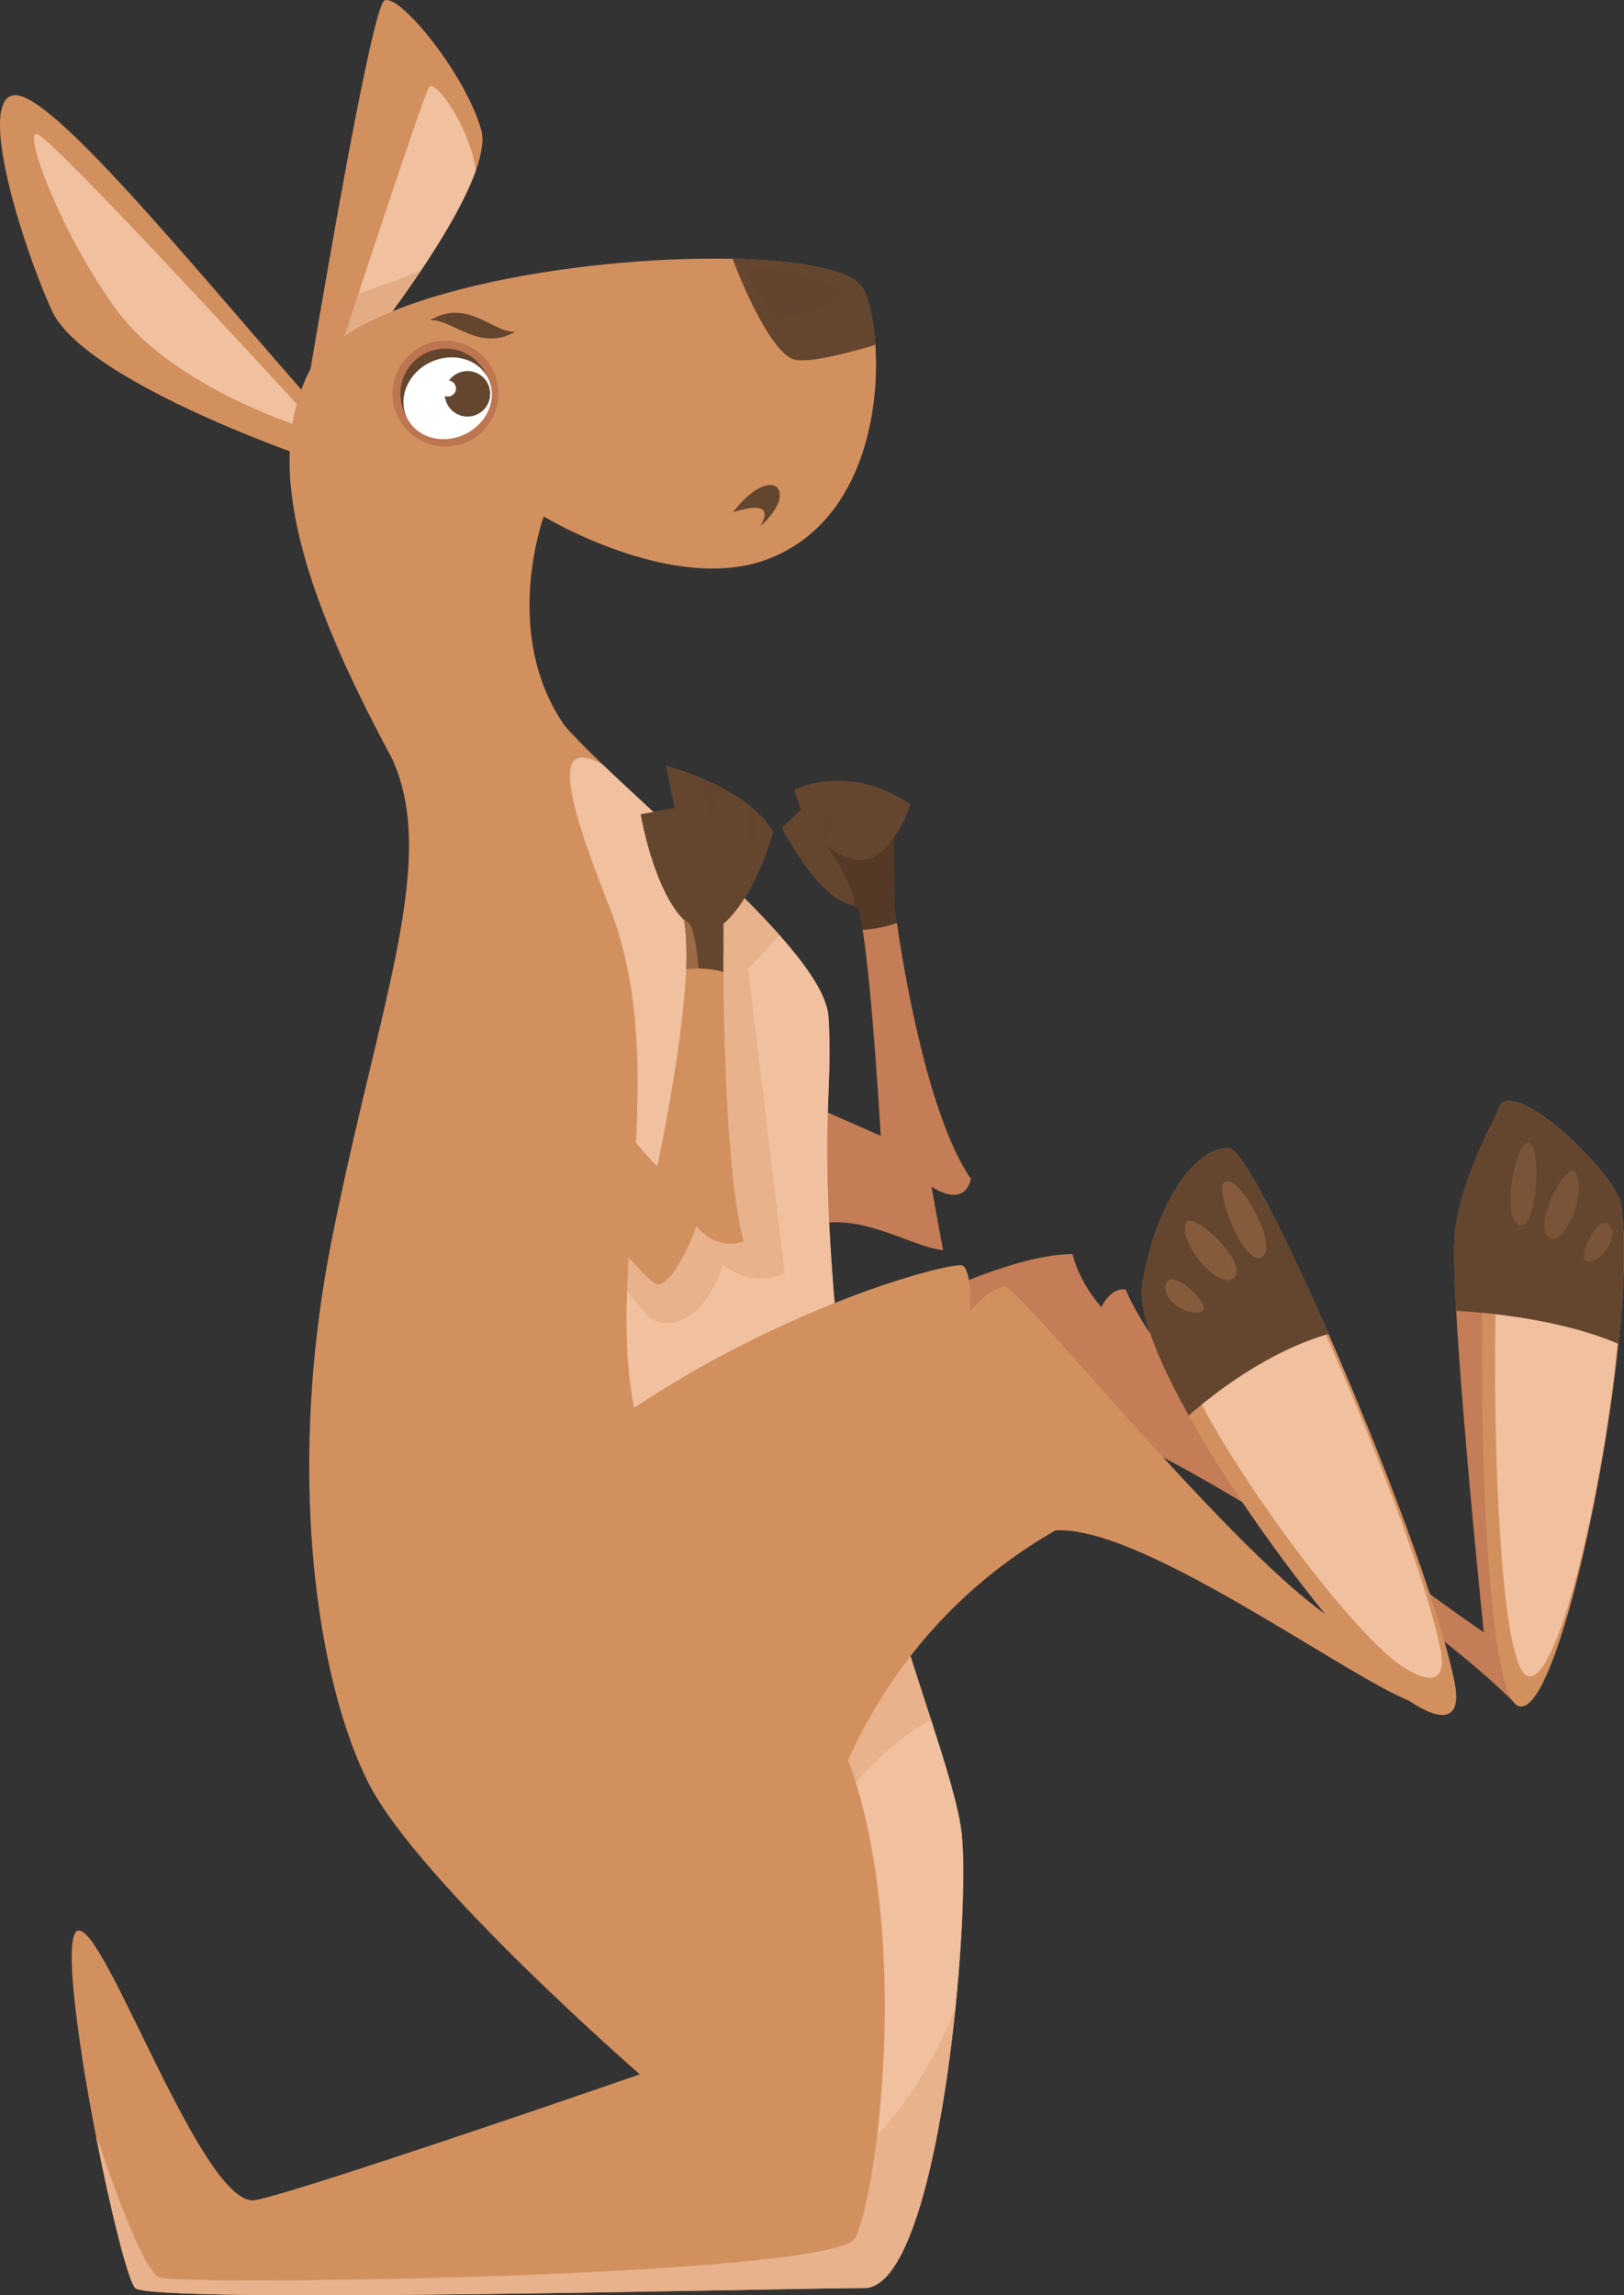 <?xml version="1.0" encoding="UTF-8"?>
<svg xmlns="http://www.w3.org/2000/svg" viewBox="0 0 325.56 460">
  <rect x="0" y="0" width="325.56" height="460" fill="#333333" stroke="none"/>
  <g style="isolation: isolate;">
    <g id="uuid-13016b82-26d2-43be-bde7-7f70d50afa5e" data-name="Layer 1">
      <g>
        <path d="m160.27,246.47c10.7-4.83,21.64,3.31,28.77,4.08-1.28-6.88-2.3-12.73-2.3-12.73,0,0,6.36,4.57,7.9-1.53-8.65-12.64-13.44-41.7-14.85-51.32-.28-1.99-.43-3.15-.43-3.15l-.26-17.56-18.44-4.25s2.15,15.7,11.31,22.06c.33.82.65,2.33.97,4.29,1.93,11.96,3.62,41.27,3.62,41.27l-18.58-8.14s-8.4,31.81,2.29,26.98Z" style="fill: #533926;"/>
        <path d="m159.29,158.23s1.07,5.94,5.51,10.33c.45.47.95.89,1.49,1.32.95.74,2.02,1.39,3.24,1.93.09.04.16.07.24.1.47.18.92.33,1.38.4,7.42,1.43,11.38-11.12,11.38-11.12-12.42-8.47-23.24-2.96-23.24-2.96Z" style="fill: #64452e;"/>
        <g style="mix-blend-mode: multiply; opacity: .5;">
          <path d="m169.78,171.91c.47.18.92.33,1.38.4.41-1.75,2.09-7.06,7.53-12.19l-.98-1.02c-5.68,5.33-7.44,10.8-7.93,12.81Z" style="fill: #64452e;"/>
        </g>
        <path d="m166.3,169.88c-.2-2.47.06-6.68,2.36-12.69l-1.32-.5c-2,5.21-2.53,9.15-2.53,11.86.45.47.95.89,1.49,1.32Z" style="fill: #64452e; mix-blend-mode: multiply; opacity: .5;"/>
        <path d="m165.39,157.63l-8.66,8.28s7.68,15.17,14.77,15.56c-1.58-7.68-8.86-16.15-8.86-16.15l5.91-3.55s3.54-3.94-3.16-4.14Z" style="fill: #64452e;"/>
        <path d="m160.27,246.47c10.7-4.83,21.64,3.31,28.77,4.08-1.28-6.88-2.3-12.73-2.3-12.73,0,0,6.36,4.57,7.9-1.53-8.65-12.64-13.44-41.7-14.85-51.32-2.5.91-4.99,1.26-6.85,1.39,1.93,11.96,3.62,41.27,3.62,41.27l-18.58-8.14s-8.4,31.81,2.29,26.98Z" style="fill: #c47d56;"/>
        <g>
          <path d="m61.78,76.82l4.81-1.93,3.56-1.42s1.06-1.29,2.78-3.5c1.04-1.33,2.31-2.99,3.73-4.89,2.33-3.12,5.04-6.86,7.71-10.83.31-.47.61-.93.93-1.4,4.2-6.37,8.13-13.17,10.1-18.71,1.17-3.3,1.65-6.15,1.05-8.2C93.14,14.54,79.93-1.48,77.06.11c-2.02,1.14-8.82,38.98-12.62,61.08-1.27,7.33-2.21,12.92-2.54,14.88-.07.48-.12.75-.12.75Z" style="fill: #d3905f;"/>
          <path d="m66.6,74.89l3.56-1.42s19.92-24.29,25.25-39.33c-1.4-9.07-8.27-18.43-9.41-16.65-1.18,1.85-15.67,45.93-19.4,57.4Z" style="fill: #f0c09f;"/>
          <path d="m61.9,76.06l7.49-4.96c2.02-1.65,4.5-3.69,7.28-6.02,2.33-3.12,5.04-6.86,7.71-10.83-9.1,3.68-16.89,6.05-19.93,6.93-1.27,7.33-2.21,12.92-2.54,14.88Z" style="fill: #d3905f; mix-blend-mode: multiply; opacity: .4;"/>
          <path d="m61.28,79.08C37.91,52.47,10.02,18.14,2.77,19.09c-7.25.94,1.29,29.09,7.59,43.09s50,29.09,50,29.09l.91-12.18Z" style="fill: #d3905f;"/>
          <path d="m60.01,81.54S9.77,26.69,7.29,26.79c-2.48.11,5.12,20.32,16.09,35.34,10.97,15.02,35.95,23.05,35.95,23.05l.67-3.64Z" style="fill: #f0c09f;"/>
          <path d="m78.33,151.52c17.41,32.41,47.43,12.11,34.76-6.24-11.04-15.97-5.96-35.79-4.46-40.66.23-.73.37-1.12.37-1.12,0,0,1.07.66,2.95,1.64,7.37,3.85,27.16,12.79,42.33,6.78,18.15-7.19,22.17-28.63,21.2-42.8-.33-4.86-1.25-8.88-2.4-11.15-1.89-3.77-12.37-5.8-26.23-6.1-30.54-.68-77.5,7.04-85.17,23.18-8.87,18.64-.78,44.07,16.65,76.49Z" style="fill: #d3905f;"/>
          <path d="m152.37,105.5c8.14-7.1,2.45-13.05-5.43-2.84,4.39-1.42,8.14-1.55,5.43,2.84Z" style="fill: #64452e;"/>
          <path d="m146.86,51.85c2.12,5.78,8.03,19.24,12.49,20.23,3.05.67,10.62-1.3,16.14-2.98-.33-4.86-1.25-8.88-2.4-11.15-1.89-3.77-12.37-5.8-26.23-6.1Z" style="fill: #64452e;"/>
          <g>
            <path d="m79.69,83.36c2.47,5.31,8.78,7.61,14.09,5.14,5.31-2.47,7.61-8.78,5.14-14.09-2.47-5.31-8.78-7.61-14.09-5.14-5.31,2.47-7.61,8.78-5.14,14.09Z" style="fill: #bd764f;"/>
            <path d="m81.11,82.7c2.11,4.52,7.48,6.48,12,4.38,4.52-2.11,6.48-7.48,4.38-12-2.11-4.52-7.48-6.48-12-4.38-4.52,2.11-6.48,7.48-4.38,12Z" style="fill: #64452e;"/>
            <path d="m81.55,83.63c1.87,4.01,7.04,5.55,11.57,3.44,4.52-2.11,6.68-7.06,4.81-11.07s-7.04-5.55-11.57-3.44c-4.52,2.11-6.68,7.06-4.81,11.07Z" style="fill: #fff;"/>
            <path d="m89.58,80.85c1.06,2.28,3.78,3.27,6.06,2.21,2.28-1.06,3.27-3.78,2.21-6.06-1.06-2.28-3.78-3.27-6.06-2.21s-3.27,3.78-2.21,6.06Z" style="fill: #64452e;"/>
            <path d="m88.23,78.25c.22.87,1.09,1.4,1.96,1.18.87-.22,1.4-1.09,1.18-1.96-.22-.87-1.09-1.4-1.96-1.18-.87.22-1.4,1.09-1.18,1.96Z" style="fill: #fff;"/>
          </g>
          <path d="m168.39,58.72c1.74,1.72-11.08,5.13-12.37,5.06s-6.36-8.46-6.53-9.99c-.17-1.53,16.11,2.17,18.9,4.93Z" style="fill: #64452e; mix-blend-mode: screen; opacity: .5;"/>
          <path d="m103.36,66.42c-7.2,4.29-12.77-2.57-17.15-2.23,7.63-4.63,13.03,2.92,17.15,2.23Z" style="fill: #64452e;"/>
        </g>
        <path d="m16.44,412.22c.81,5.16,1.79,10.66,2.83,15.98,2.96,15.12,6.42,28.94,7.84,30.36,3.24,3.24,131.03,0,146.15,0,9.49,0,15.59-29.81,18.26-55.99,1.59-15.53,1.99-29.78,1.18-35.8-.68-5.13-3.03-12.73-6.04-22.06-1.79-5.5-3.79-11.61-5.82-18.17-5.4-17.42-11.01-38.05-12.97-59.12-3.96-42.48-.72-48.23-1.8-63.71-.81-11.55-28.44-34.31-45.28-50.51-5.74-5.51-10.22-10.27-11.95-13.57-6.85-12.97-36.87-1.42-30.49,11.88,9.77,20.43-2.15,48.59-11.75,96.47-4.11,20.47-5.2,39.82-4.33,56.82,1.17,22.76,5.88,41.29,11.65,52.62,10.09,19.79,54.36,58.31,54.36,58.31,0,0-27.65,9.58-50.11,16.95-12.39,4.08-23.2,7.49-26.92,8.25-10.44,2.16-30.23-55.44-35.63-54-2.17.57-1.25,11.85.84,25.29Z" style="fill: #d3905f;"/>
        <path d="m19.27,428.2c2.96,15.12,6.42,28.94,7.84,30.36,3.24,3.24,131.03,0,146.15,0s21.6-75.6,19.44-91.79-20.87-56.87-24.83-99.35c-3.96-42.48-.72-48.23-1.8-63.71-.28-4.22-4.18-9.93-9.79-16.28-3.92-4.42-8.67-9.14-13.65-13.87-7.46-7.09-15.43-14.19-21.84-20.36-9.65-5.24-8.14,4.52,1.36,28.54,7.47,18.88,5.92,40.14,4.5,60.27-.4,5.68-.78,11.27-.95,16.69-.36,10.56.13,20.49,2.93,29.22,9.36,29.17,34.57,37.81,43.93,72.73,9.35,34.91,2.87,79.9-1.09,87.83-3.95,7.91-136.42,9.72-139.66,7.91-3.24-1.8-9.36-19.08-11.88-26.64-.2-.58-.41-1.11-.65-1.56Z" style="fill: #f0c09f;"/>
        <path d="m85.44,214.41c6.11,1.42,30.39,31.95,40.25,44.3,2.26,2.83,3.76,4.7,4.12,5.06,1.95,1.93,10.46,3.88,15.1-10.46,5.81,5.04,12.39,1.95,12.39,1.95l-7.36-61.18s2.71-2.44,6.32-6.65c-3.92-4.42-8.67-9.14-13.65-13.87l1.14,64.26-9.29,13.17s-3.11-3.79-7.81-8.98c-11.58-12.72-32.78-33.8-41.2-27.6Z" style="fill: #d3905f; mix-blend-mode: multiply; opacity: .3;"/>
        <g>
          <path d="m85.44,214.41c16.28,3.81,43.02,43.52,46.57,43.01,3.57-.5,7.64-11.71,7.64-11.71,0,0,3.57,5.1,9.42,3.05-3.27-12.16-3.95-39.37-4.06-53.96-.01-1.18-.03-2.27-.01-3.27-.03-3.96,0-6.41,0-6.41,0,0,5.85-4.32,9.93-18.33-.91-1.62-2.16-3.1-3.62-4.4-.53-.47-1.08-.92-1.65-1.35-2.33-1.79-4.99-3.23-7.46-4.35-.63-.3-1.25-.55-1.85-.81-3.81-1.58-6.81-2.32-6.81-2.32l1.78,8.4-6.86,1.26s2.49,14.68,8.43,20.91c.09.09.16.16.23.23.36,1.8.51,4.06.51,6.62,0,1.04-.03,2.13-.07,3.25-.68,15.97-5.78,39.5-5.78,39.5,0,0-13.24-11.45-29.79-50.39,0,0-15.27,15.27-16.54,31.06Z" style="fill: #d3905f;"/>
          <path d="m128.46,163.23s2.49,14.68,8.43,20.91c.09.09.16.16.23.23.36,1.8.51,4.06.51,6.62,2.34.36,4.94.63,7.37.54-.03-3.96,0-6.41,0-6.41,0,0,5.85-4.32,9.93-18.33-.91-1.62-2.16-3.1-3.62-4.4-.53-.47-1.08-.92-1.65-1.35-2.33-1.79-4.99-3.23-7.46-4.35-.63-.3-1.25-.55-1.85-.81-3.81-1.58-6.81-2.32-6.81-2.32l1.78,8.4-6.86,1.26Z" style="fill: #64452e;"/>
          <path d="m137.12,184.37c.5,2.54.6,5.98.44,9.87,2.12-.26,4.69-.21,7.46.55-.06-5.85-.01-9.68-.01-9.68,0,0,5.85-4.32,9.93-18.33-.91-1.62-2.16-3.1-3.62-4.4-.53-.47-1.08-.92-1.65-1.35-2.33-1.79-4.99-3.23-7.46-4.35-.63-.3-1.25-.55-1.85-.81-3.81-1.58-6.81-2.32-6.81-2.32l1.78,8.4-6.86,1.26s2.54,15.03,8.65,21.14Z" style="fill: #64452e;"/>
          <g>
            <path d="m149.93,169.13l1.35.44c.03-.1.68-2.16.03-7.17-.53-.47-1.08-.92-1.65-1.35.97,5.75.27,8.06.27,8.08Z" style="fill: #64452e; mix-blend-mode: multiply; opacity: .5;"/>
            <path d="m141.75,163.4l1.41.18c.03-.17.41-3.04-.95-6.89-.63-.3-1.25-.55-1.85-.81,1.83,4.16,1.41,7.47,1.39,7.52Z" style="fill: #64452e; mix-blend-mode: multiply; opacity: .5;"/>
          </g>
        </g>
        <path d="m152.98,277.95l18.61,61.16s32.59-51.59,41.75-54.13c9.16-2.54,67.86,34.04,89.95,55.97.27.27.54.54.81.81,7.47-17.53,6.32-50.22,3.58-77.22-2.47-24.18-6.24-43.77-6.24-43.77,0,0-.53.88-1.34,2.4t-.01.03c-2.44,4.56-7.4,14.76-8.4,23.71-.31,2.77-.17,8.55.23,15.8,1.34,24.1,5.53,64.43,5.53,64.43,0,0-59.83-40.33-71.79-68.71-3.11-.44-4.87,3.55-4.87,3.55,0,0-4.43-4.87-5.77-10.64-19.95,0-62.04,26.6-62.04,26.6Z" style="fill: #c47d56;"/>
        <path d="m164.93,365.89s9.46-14.89,21.72-21.18c-1.79-5.5-3.79-11.61-5.82-18.17-.54.3-1.11.63-1.68.99-19.51,12.42-14.22,38.36-14.22,38.36Z" style="fill: #d3905f; mix-blend-mode: multiply; opacity: .3;"/>
        <path d="m128.27,415.73s-27.65,9.58-50.11,16.95l73.07-16.95s-67.29-49.88-88.97-110.93c1.17,22.76,5.88,41.29,11.65,52.62,10.09,19.79,54.36,58.31,54.36,58.31Z" style="fill: #d3905f; mix-blend-mode: multiply; opacity: .3;"/>
        <path d="m16.44,412.22c.81,5.16,1.79,10.66,2.83,15.98,2.96,15.12,6.42,28.94,7.84,30.36,3.24,3.24,131.03,0,146.15,0,9.49,0,15.59-29.81,18.26-55.99-11.71,27.92-25.59,34.62-38.96,39.3-17.73,6.21-110.8,9.75-117.45,5.33-3.72-2.49-12.06-20.05-18.67-34.98Z" style="fill: #d3905f; mix-blend-mode: multiply; opacity: .3;"/>
        <path d="m101.98,183.35c.04,16.38,27.06,59.9,31.33,58.35,4.1-1.49,9.66-40.15,5.52-55.37-.27-.98-.97-1.79-1.91-2.18,0,0-.02,0-.03-.01.09.09.16.16.23.23.5,2.54.6,5.98.44,9.87-.68,15.97-5.78,39.5-5.78,39.5,0,0-13.24-11.45-29.79-50.39Z" style="fill: #d3905f; mix-blend-mode: screen; opacity: .5;"/>
        <path d="m103.88,300.28c38.3-35.26,87.21-47.78,89.11-46.64,1.9,1.14,1.52,9.1,1.52,9.1,0,0,3.79-4.55,6.83-4.93,3.03-.38,54.98,65.22,71.28,69.39,16.3,4.17,23.13,18.96,9.86,13.65-13.27-5.31-53.84-35.26-70.91-34.13-30.33,17.44-41.71,43.98-46.64,59.15-4.93,15.17-68.63-24.65-61.05-65.6Z" style="fill: #d3905f;"/>
        <path d="m238.29,283.68c12.67,22.7,34.77,50.81,44.18,57.17,6.51,4.4,10.71,4.15,9.11-3.79-3.1-15.23-14.56-45.32-25.26-69.72-9.01-20.57-17.46-37.08-19.86-37.21-6.83-.38-14.79,11-17.45,27.31-.87,5.34,3.08,15.15,9.28,26.24Z" style="fill: #d3905f;"/>
        <path d="m242.12,283.73c11.09,19.86,30.42,44.45,38.66,50.02,5.69,3.85,9.37,3.63,7.97-3.32-2.71-13.33-12.74-39.65-22.1-61-7.88-18-15.28-32.44-17.38-32.56-5.98-.34-12.94,9.62-15.27,23.89-.76,4.67,2.7,13.25,8.12,22.96Z" style="fill: #f0c09f;"/>
        <path d="m238.29,283.68c5.75-5,16.25-12.94,28.03-16.34-9.01-20.57-17.46-37.08-19.86-37.21-6.83-.38-14.79,11-17.45,27.31-.87,5.34,3.08,15.15,9.28,26.24Z" style="fill: #64452e;"/>
        <path d="m303.29,340.96c.27.37.54.64.81.81,6.55,3.92,16.95-39.71,20.33-72.46,1.22-11.62,1.55-21.88.5-28.14-.78-4.72-17.28-22.16-23.48-20.39-.48.14-.94.98-1.34,2.4t-.01.03c-1.69,5.88-2.7,21.68-2.96,39.89-.44,31.85,1.45,71.14,6.15,77.86Z" style="fill: #d3905f;"/>
        <path d="m305.25,335.04c.24.33.48.57.72.72,5.82,3.49,15.07-35.3,18.07-64.41,1.09-10.33,1.38-19.45.44-25.02-.69-4.19-15.36-19.7-20.88-18.12-.43.13-.83.87-1.19,2.13t-.01.03c-1.5,5.23-2.4,19.27-2.63,35.46-.39,28.31,1.29,63.23,5.47,69.21Z" style="fill: #f0c09f;"/>
        <g style="opacity: .3;">
          <path d="m245.41,236.93c2.74-2.19,11.09,12.73,7.6,14.99-3.49,2.26-9.65-13.35-7.6-14.99Z" style="fill: #d3905f;"/>
          <path d="m237.81,244.94c1.28-2.3,12.52,8.01,9.65,11.09-2.87,3.08-11.7-7.39-9.65-11.09Z" style="fill: #d3905f;"/>
          <path d="m241.3,262.39c-1.28,2.23-8.62-1.23-7.6-4.93,1.03-3.7,8.42,3.49,7.6,4.93Z" style="fill: #d3905f;"/>
        </g>
        <path d="m291.92,262.72c1.32.07,3.1.18,5.21.38,2.98.28,6.63.74,10.54,1.45,5.46.99,11.41,2.49,16.75,4.76,1.22-11.62,1.55-21.88.5-28.14-.78-4.72-17.28-22.16-23.48-20.39-.48.14-.94.98-1.34,2.4t-.01.03c-2.44,4.56-7.4,14.76-8.4,23.71-.31,2.77-.17,8.55.23,15.8Z" style="fill: #64452e;"/>
        <g style="opacity: .2;">
          <path d="m306.76,229.16c-3-1.38-5.91,15.08-2.24,16.33,3.67,1.25,4.49-15.29,2.24-16.33Z" style="fill: #d3905f;"/>
          <path d="m315.63,234.84c-1.77-1.87-8.51,10.93-5.14,13.13,3.37,2.2,7.98-10.13,5.14-13.13Z" style="fill: #d3905f;"/>
          <path d="m317.66,252.46c1.75,1.81,7.1-3.43,5.14-6.7-1.95-3.27-6.27,5.54-5.14,6.7Z" style="fill: #d3905f;"/>
        </g>
      </g>
    </g>
  </g>
</svg>